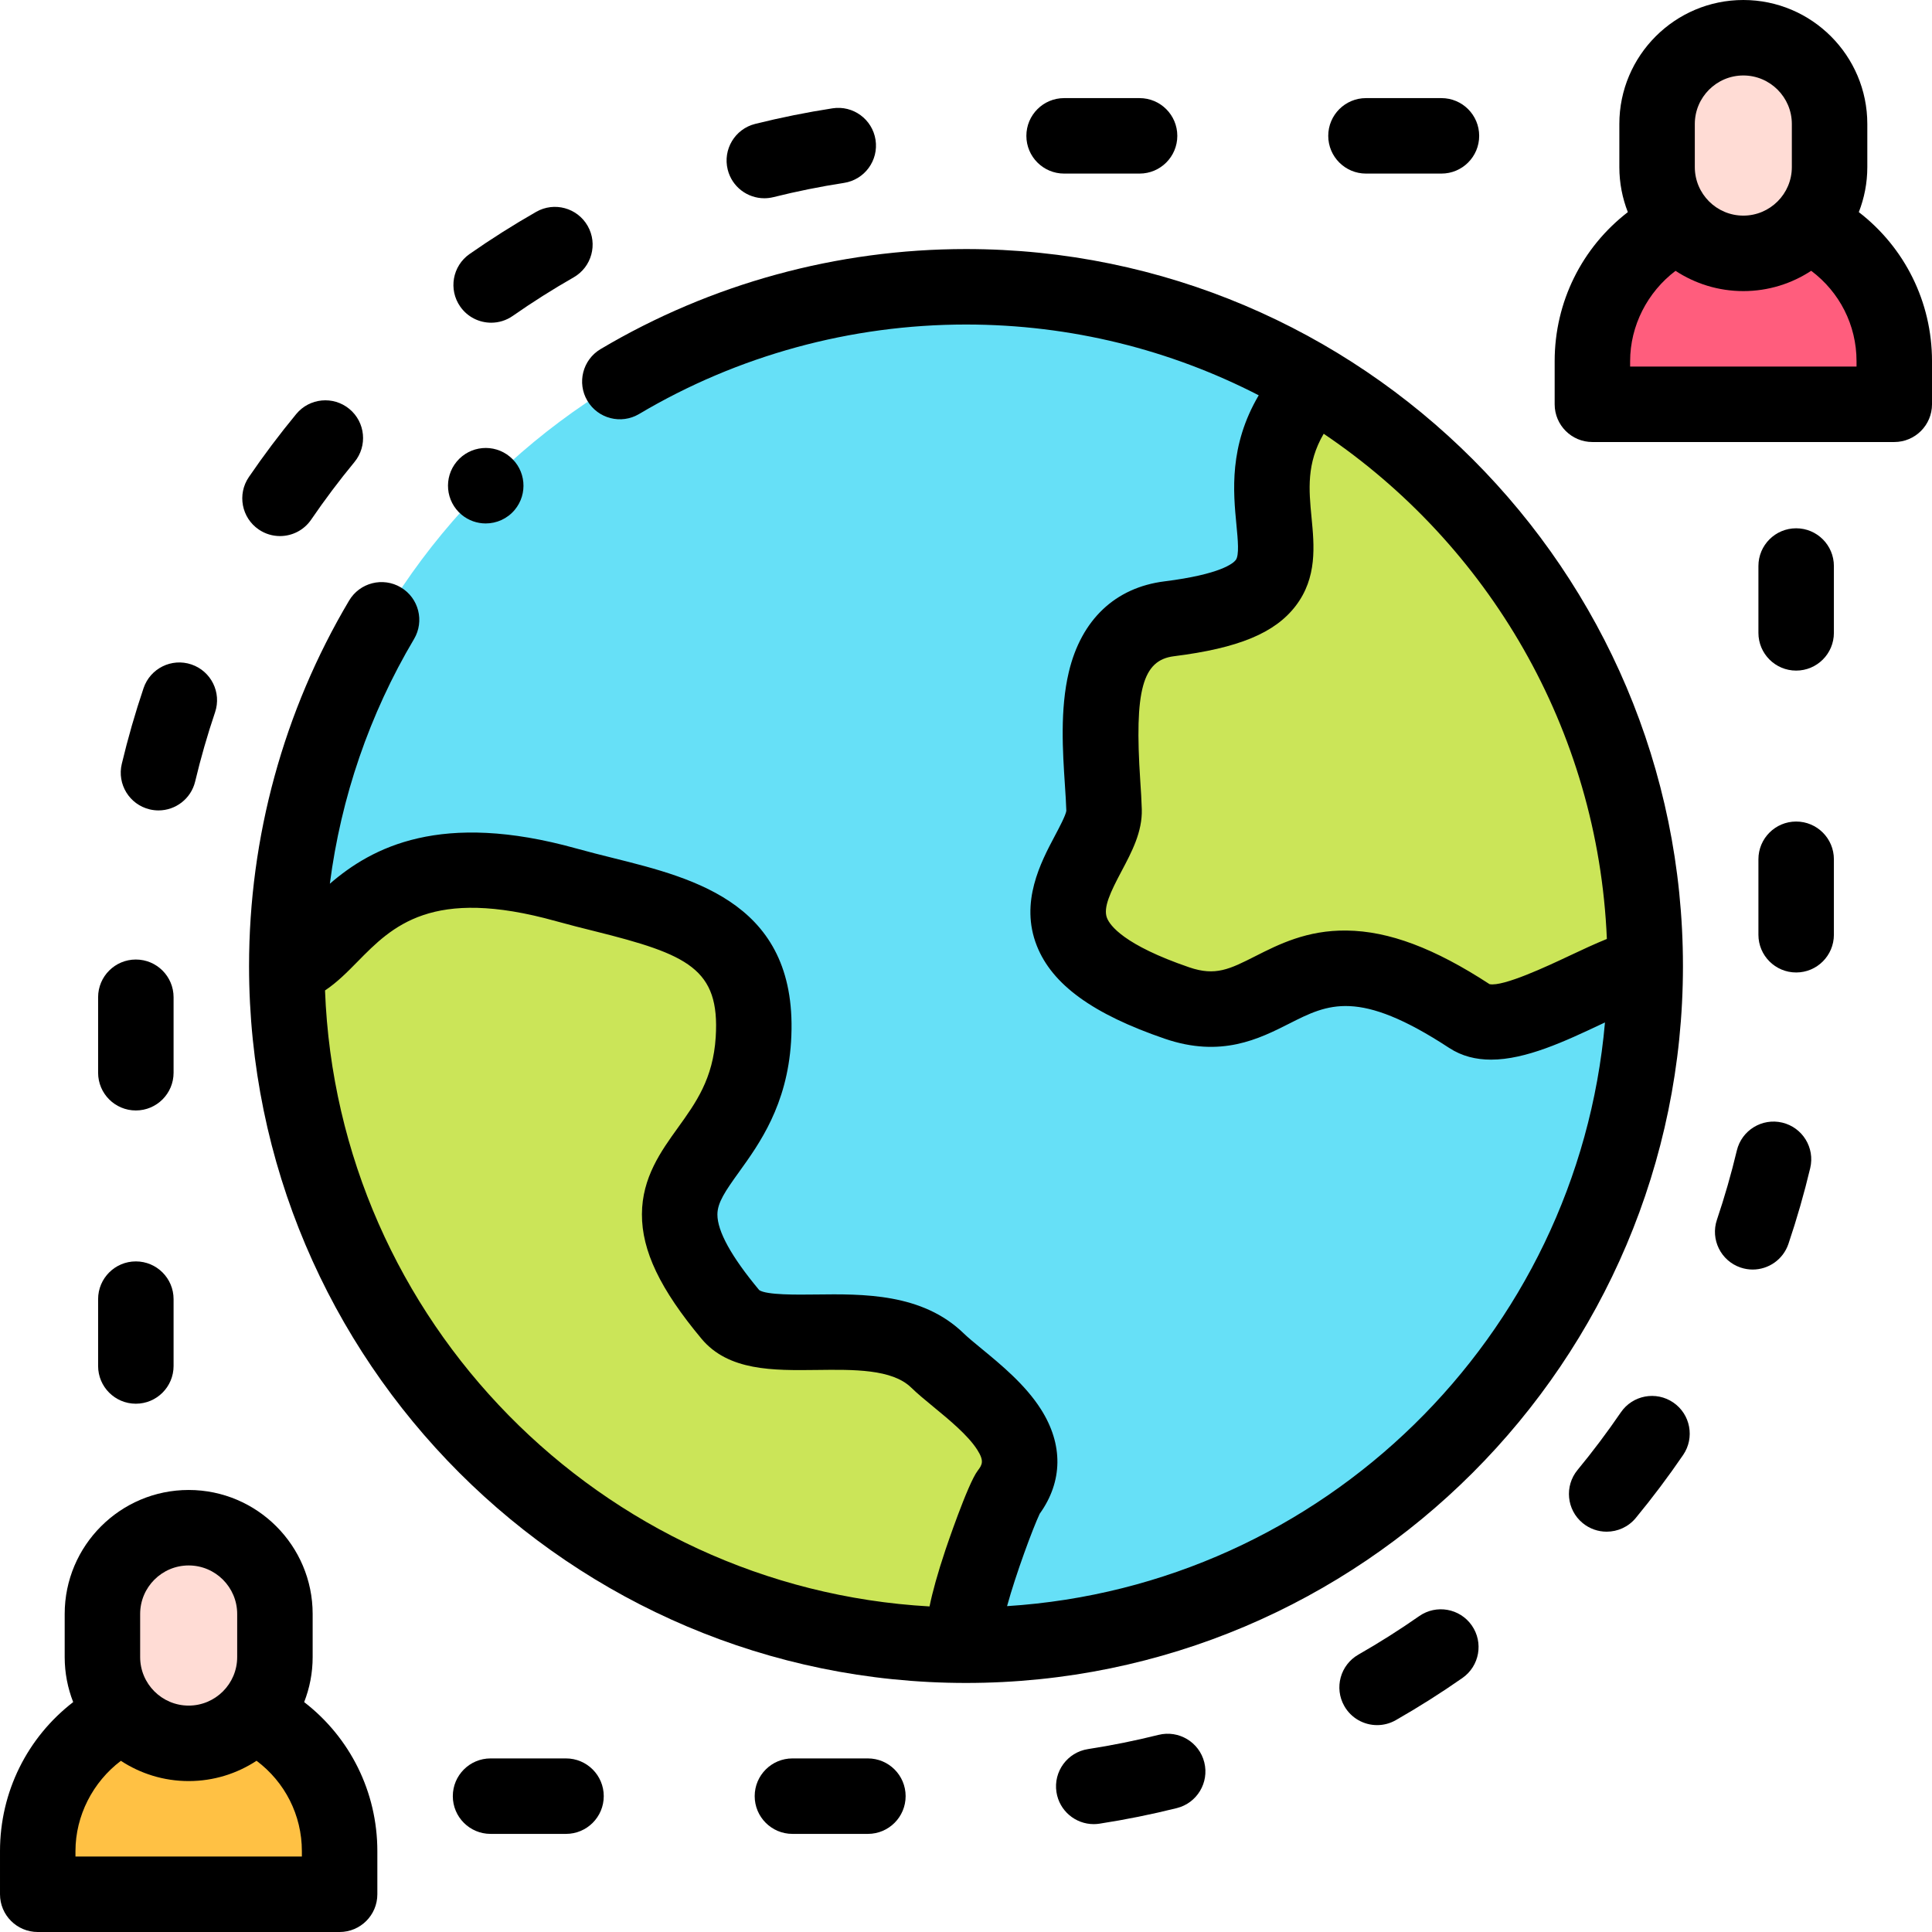 <svg id="Layer_1" enable-background="new 0 0 512.002 512.002" height="512" viewBox="0 0 512.002 512.002" width="512" xmlns="http://www.w3.org/2000/svg"><g><g clip-rule="evenodd" fill-rule="evenodd"><path d="m199.656 275.459c2.033-32.306-24.183-33.871-49.607-40.97-54.834-15.311-59.913 19.537-74.048 21.512 0 99.411 80.589 180 180 180-3.456-4.924 9.906-38.685 11.048-40.183 11.304-14.82-10.748-27.634-18.629-35.286-14.88-14.448-45.951-1.511-54.834-12.155-32.522-38.973 3.792-36.714 6.07-72.918z" fill="#cbe558"/><path d="m150.049 234.489c25.424 7.099 51.64 8.664 49.607 40.97-2.278 36.204-38.592 33.945-6.07 72.918 8.883 10.645 39.955-2.292 54.834 12.155 7.881 7.652 29.933 20.466 18.629 35.286-1.143 1.498-14.505 35.259-11.048 40.184 99.411 0 180-80.589 180-180-12.22 2.531-36.365 19.965-46.495 13.331-47.644-31.203-49.844 5.975-77.572-3.514-50.841-17.4-18.994-38.053-19.343-51.086-.419-15.67-6.354-47.779 17.257-50.743 53.247-6.684 8.896-30.508 38.616-62.455-27.025-16.212-58.656-25.532-92.464-25.532-99.411 0-180 80.589-180 180 14.136-1.977 19.215-36.825 74.049-21.514z" fill="#66e0f7"/><path d="m309.849 163.989c-23.611 2.964-17.677 35.073-17.257 50.743.349 13.032-31.498 33.686 19.343 51.086 27.727 9.49 29.927-27.689 77.572 3.514 10.13 6.634 34.275-10.799 46.495-13.331 0-65.603-35.096-123.01-87.536-154.468-29.721 31.948 14.629 55.772-38.617 62.456z" fill="#cbe558"/><g><path d="m484.859 32.858c0-12.571-10.286-22.857-22.857-22.857s-22.857 10.286-22.857 22.857v11.429c0 5.843 2.222 11.192 5.863 15.244 4.192 4.666 10.266 7.613 16.994 7.613 6.729 0 12.802-2.946 16.995-7.613 3.641-4.052 5.863-9.401 5.863-15.244v-11.429z" fill="#ffdcd5"/><path d="m478.996 59.53c-4.192 4.666-10.266 7.613-16.995 7.613-6.728 0-12.802-2.946-16.993-7.613-13.564 6.419-23.006 20.251-23.006 36.184v11.428h80v-11.428c0-15.932-9.443-29.766-23.006-36.184z" fill="#ff5d7d"/></g><g><path d="m72.858 427.717c0-12.571-10.286-22.857-22.857-22.857s-22.857 10.286-22.857 22.857v11.429c0 5.843 2.222 11.192 5.863 15.244 4.192 4.666 10.266 7.613 16.994 7.613 6.729 0 12.802-2.946 16.994-7.613 3.641-4.052 5.863-9.401 5.863-15.244z" fill="#ffdcd5"/><path d="m66.995 454.39c-4.192 4.666-10.266 7.613-16.994 7.613s-12.802-2.946-16.993-7.613c-13.564 6.419-23.006 20.251-23.006 36.184v11.428h80v-11.428c-.001-15.932-9.444-29.766-23.007-36.184z" fill="#ffc144"/></g></g><g><path d="m492.608 56.215c1.447-3.701 2.251-7.721 2.251-11.929v-11.429c0-18.118-14.74-32.857-32.858-32.857-18.117 0-32.857 14.739-32.857 32.857v11.429c0 4.207.804 8.228 2.251 11.928-12.149 9.373-19.393 23.788-19.393 39.499v11.428c0 5.522 4.477 10 10 10h80c5.523 0 10-4.478 10-10v-11.427c0-15.706-7.246-30.125-19.394-39.499zm-43.463-23.358c0-7.09 5.768-12.857 12.857-12.857 7.089 0 12.857 5.768 12.857 12.857v11.429c0 7.09-5.768 12.857-12.857 12.857s-12.857-5.768-12.857-12.857zm42.857 64.285h-60v-1.428c0-9.405 4.596-18.305 12.032-23.939 5.168 3.389 11.34 5.369 17.968 5.369 6.635 0 12.813-1.984 17.985-5.38 7.512 5.625 12.015 14.389 12.015 23.95z"/><path d="m80.606 451.075c1.448-3.701 2.251-7.721 2.251-11.929v-11.43c0-18.117-14.74-32.856-32.857-32.856s-32.857 14.739-32.857 32.856v11.43c0 4.207.803 8.227 2.251 11.927-12.149 9.374-19.394 23.789-19.394 39.501v11.428c0 5.522 4.477 10 10 10h80c5.523 0 10-4.478 10-10v-11.428c0-15.706-7.246-30.125-19.394-39.499zm-43.463-23.358c0-7.089 5.768-12.856 12.857-12.856 7.089 0 12.857 5.768 12.857 12.856v11.43c0 7.089-5.768 12.856-12.857 12.856s-12.857-5.768-12.857-12.856zm42.857 64.285h-60v-1.428c0-9.406 4.596-18.307 12.033-23.94 5.168 3.389 11.339 5.369 17.968 5.369 6.635 0 12.813-1.983 17.984-5.379 7.512 5.625 12.015 14.389 12.015 23.95z"/><path d="m446.001 256.001c0-104.767-85.233-190-190-190-34.131 0-67.617 9.168-96.839 26.513-4.75 2.819-6.314 8.955-3.495 13.704 2.819 4.75 8.955 6.314 13.704 3.495 26.134-15.513 56.09-23.712 86.63-23.712 27.928 0 54.304 6.772 77.575 18.757-7.92 13.44-6.745 25.656-5.91 34.302.385 3.982.783 8.1-.18 9.355-.653.852-3.946 3.777-18.883 5.652-13.058 1.639-22.062 10.172-25.353 24.027-2.356 9.918-1.624 21.037-1.035 29.972.165 2.503.321 4.869.376 6.819-.177 1.222-1.885 4.44-3.021 6.581-3.728 7.025-9.361 17.643-4.801 29.173 4.065 10.279 14.846 18.108 33.926 24.639 14.935 5.111 24.961.038 33.019-4.038 10.228-5.174 18.308-9.263 42.312 6.457 3.389 2.22 7.147 3.12 11.117 3.12 9.257 0 19.656-4.897 29.167-9.377.341-.161.683-.321 1.025-.482-7.287 83.182-74.73 149.369-158.453 154.684 2.343-8.547 6.873-20.73 8.648-24.477 6.141-8.563 6.265-18.368.322-27.705-4.153-6.524-10.556-11.789-15.701-16.02-1.87-1.537-3.637-2.989-4.764-4.085-10.974-10.654-26.633-10.457-39.217-10.3-4.896.06-13.065.164-14.972-1.167-7.367-8.842-11.095-15.586-11.078-20.044.011-3.146 2.086-6.183 5.751-11.277 5.362-7.454 12.707-17.663 13.765-34.482 2.288-36.365-25.123-43.205-47.148-48.701-3.213-.802-6.536-1.631-9.75-2.528-35.868-10.013-54.134-.336-65.325 9.339 2.949-22.873 10.505-44.96 22.302-64.83 2.82-4.749 1.255-10.885-3.493-13.704-4.749-2.819-10.885-1.256-13.704 3.493-17.348 29.219-26.518 62.708-26.518 96.847 0 104.767 85.233 190 190 190s190.001-85.233 190.001-190zm-30.212-2.654c-5.679 2.675-17.414 8.195-21.043 7.464-14.628-9.544-26.661-14.061-37.846-14.207-10.532-.153-18.111 3.703-24.213 6.791-6.81 3.444-10.562 5.34-17.513 2.962-17.364-5.943-21.033-11.121-21.804-13.072-1.083-2.739.921-6.885 3.87-12.443 2.708-5.105 5.509-10.385 5.349-16.377-.063-2.361-.234-4.96-.416-7.712-1.568-23.815.6-31.796 8.922-32.841 17.096-2.146 26.744-6.131 32.262-13.325 5.758-7.508 4.939-15.978 4.217-23.45-.707-7.32-1.378-14.319 3.22-22.187 43.477 29.313 72.722 78.179 75.046 133.884-3.204 1.296-6.57 2.874-10.051 4.513zm-329.653 9.129c3.199-2.119 5.942-4.908 8.634-7.645 9.184-9.338 19.596-19.924 52.589-10.711 3.482.972 6.941 1.835 10.287 2.67 24.647 6.15 33.169 9.919 32.029 28.04-.696 11.07-5.235 17.379-10.04 24.058-4.444 6.177-9.48 13.178-9.516 22.884-.036 9.703 4.833 19.884 15.789 33.012 7.147 8.565 19.025 8.414 30.513 8.271 9.821-.127 19.984-.251 25.033 4.651 1.72 1.67 3.796 3.377 5.995 5.185 4.049 3.329 9.088 7.473 11.531 11.31 1.892 2.974 1.342 3.948.12 5.552-2.641 3.461-8.457 20.722-8.515 20.895-2.142 6.402-3.471 11.276-4.247 15.074-87.12-4.908-156.906-75.712-160.202-163.246z"/><path d="m68.567 140.322c1.725 1.179 3.688 1.743 5.631 1.743 3.192 0 6.331-1.525 8.267-4.361 3.571-5.228 7.428-10.36 11.466-15.254 3.515-4.26 2.911-10.563-1.349-14.078-4.261-3.514-10.563-2.909-14.078 1.35-4.421 5.358-8.645 10.978-12.555 16.703-3.115 4.56-1.943 10.783 2.618 13.897z"/><path d="m36.001 372c5.523 0 10-4.478 10-10v-17.714c0-5.522-4.477-10-10-10s-10 4.478-10 10v17.714c0 5.522 4.477 10 10 10z"/><path d="m130.172 85.521c1.977 0 3.975-.585 5.718-1.803 5.197-3.631 10.622-7.065 16.124-10.208 4.796-2.739 6.463-8.848 3.724-13.644-2.739-4.795-8.847-6.463-13.643-3.724-6.026 3.442-11.968 7.203-17.659 11.179-4.527 3.163-5.634 9.397-2.471 13.925 1.945 2.785 5.051 4.275 8.207 4.275z"/><path d="m36.001 294.285c5.523 0 10-4.478 10-10v-20c0-5.522-4.477-10-10-10s-10 4.478-10 10v20c0 5.523 4.477 10 10 10z"/><path d="m39.678 214.497c.78.186 1.56.274 2.328.274 4.523 0 8.624-3.09 9.719-7.682 1.47-6.163 3.243-12.329 5.269-18.328 1.768-5.232-1.042-10.907-6.274-12.675-5.233-1.768-10.907 1.042-12.674 6.274-2.221 6.576-4.164 13.334-5.774 20.088-1.282 5.373 2.034 10.768 7.406 12.049z"/><path d="m202.546 52.54c.801 0 1.616-.097 2.429-.299 6.146-1.534 12.437-2.802 18.697-3.769 5.458-.843 9.199-5.951 8.356-11.409-.843-5.459-5.95-9.203-11.409-8.356-6.859 1.06-13.751 2.448-20.486 4.128-5.358 1.337-8.619 6.766-7.282 12.124 1.134 4.546 5.212 7.581 9.695 7.581z"/><path d="m362 46.001h20c5.523 0 10-4.478 10-10s-4.477-10-10-10h-20c-5.523 0-10 4.478-10 10s4.478 10 10 10z"/><path d="m282 46.001h20c5.523 0 10-4.478 10-10s-4.477-10-10-10h-20c-5.523 0-10 4.478-10 10s4.477 10 10 10z"/><path d="m307.027 459.761c-6.146 1.534-12.437 2.802-18.697 3.769-5.458.843-9.199 5.951-8.356 11.409.763 4.941 5.021 8.476 9.871 8.476.507 0 1.021-.039 1.539-.119 6.859-1.06 13.751-2.448 20.486-4.129 5.358-1.336 8.619-6.765 7.282-12.123-1.338-5.359-6.767-8.615-12.125-7.283z"/><path d="m230.002 466.001h-20c-5.523 0-10 4.478-10 10s4.477 10 10 10h20c5.523 0 10-4.478 10-10s-4.477-10-10-10z"/><path d="m472.324 297.505c-5.373-1.279-10.766 2.036-12.047 7.407-1.47 6.163-3.243 12.329-5.269 18.328-1.768 5.232 1.042 10.907 6.274 12.675 1.061.358 2.14.528 3.201.528 4.172 0 8.064-2.632 9.473-6.803 2.221-6.576 4.164-13.334 5.774-20.088 1.282-5.371-2.034-10.766-7.406-12.047z"/><path d="m150.001 466.001h-20c-5.523 0-10 4.478-10 10s4.477 10 10 10h20c5.523 0 10-4.478 10-10s-4.477-10-10-10z"/><path d="m476.001 140.003c-5.523 0-10 4.478-10 10v17.713c0 5.522 4.477 10 10 10s10-4.478 10-10v-17.713c0-5.523-4.477-10-10-10z"/><path d="m476.001 217.717c-5.523 0-10 4.478-10 10v20c0 5.522 4.477 10 10 10s10-4.478 10-10v-20c0-5.523-4.477-10-10-10z"/><path d="m376.112 428.283c-5.197 3.631-10.622 7.065-16.124 10.208-4.796 2.739-6.463 8.848-3.724 13.644 1.846 3.23 5.22 5.042 8.693 5.042 1.681 0 3.386-.425 4.95-1.318 6.026-3.442 11.968-7.203 17.659-11.179 4.527-3.163 5.634-9.397 2.471-13.925s-9.398-5.634-13.925-2.472z"/><path d="m443.435 371.679c-4.559-3.115-10.783-1.943-13.897 2.618-3.571 5.228-7.428 10.36-11.466 15.254-3.515 4.26-2.911 10.563 1.349 14.078 1.864 1.537 4.118 2.286 6.359 2.286 2.882 0 5.742-1.239 7.719-3.636 4.421-5.358 8.645-10.978 12.555-16.703 3.114-4.56 1.942-10.783-2.619-13.897z"/><path d="m122.323 136.402c1.869 1.557 4.138 2.316 6.395 2.316 2.867 0 5.714-1.227 7.692-3.601 3.536-4.242 2.962-10.548-1.28-14.084-4.243-3.534-10.548-2.961-14.084 1.281l-.005.006c-3.537 4.243-2.961 10.546 1.282 14.082z"/></g></g></svg>